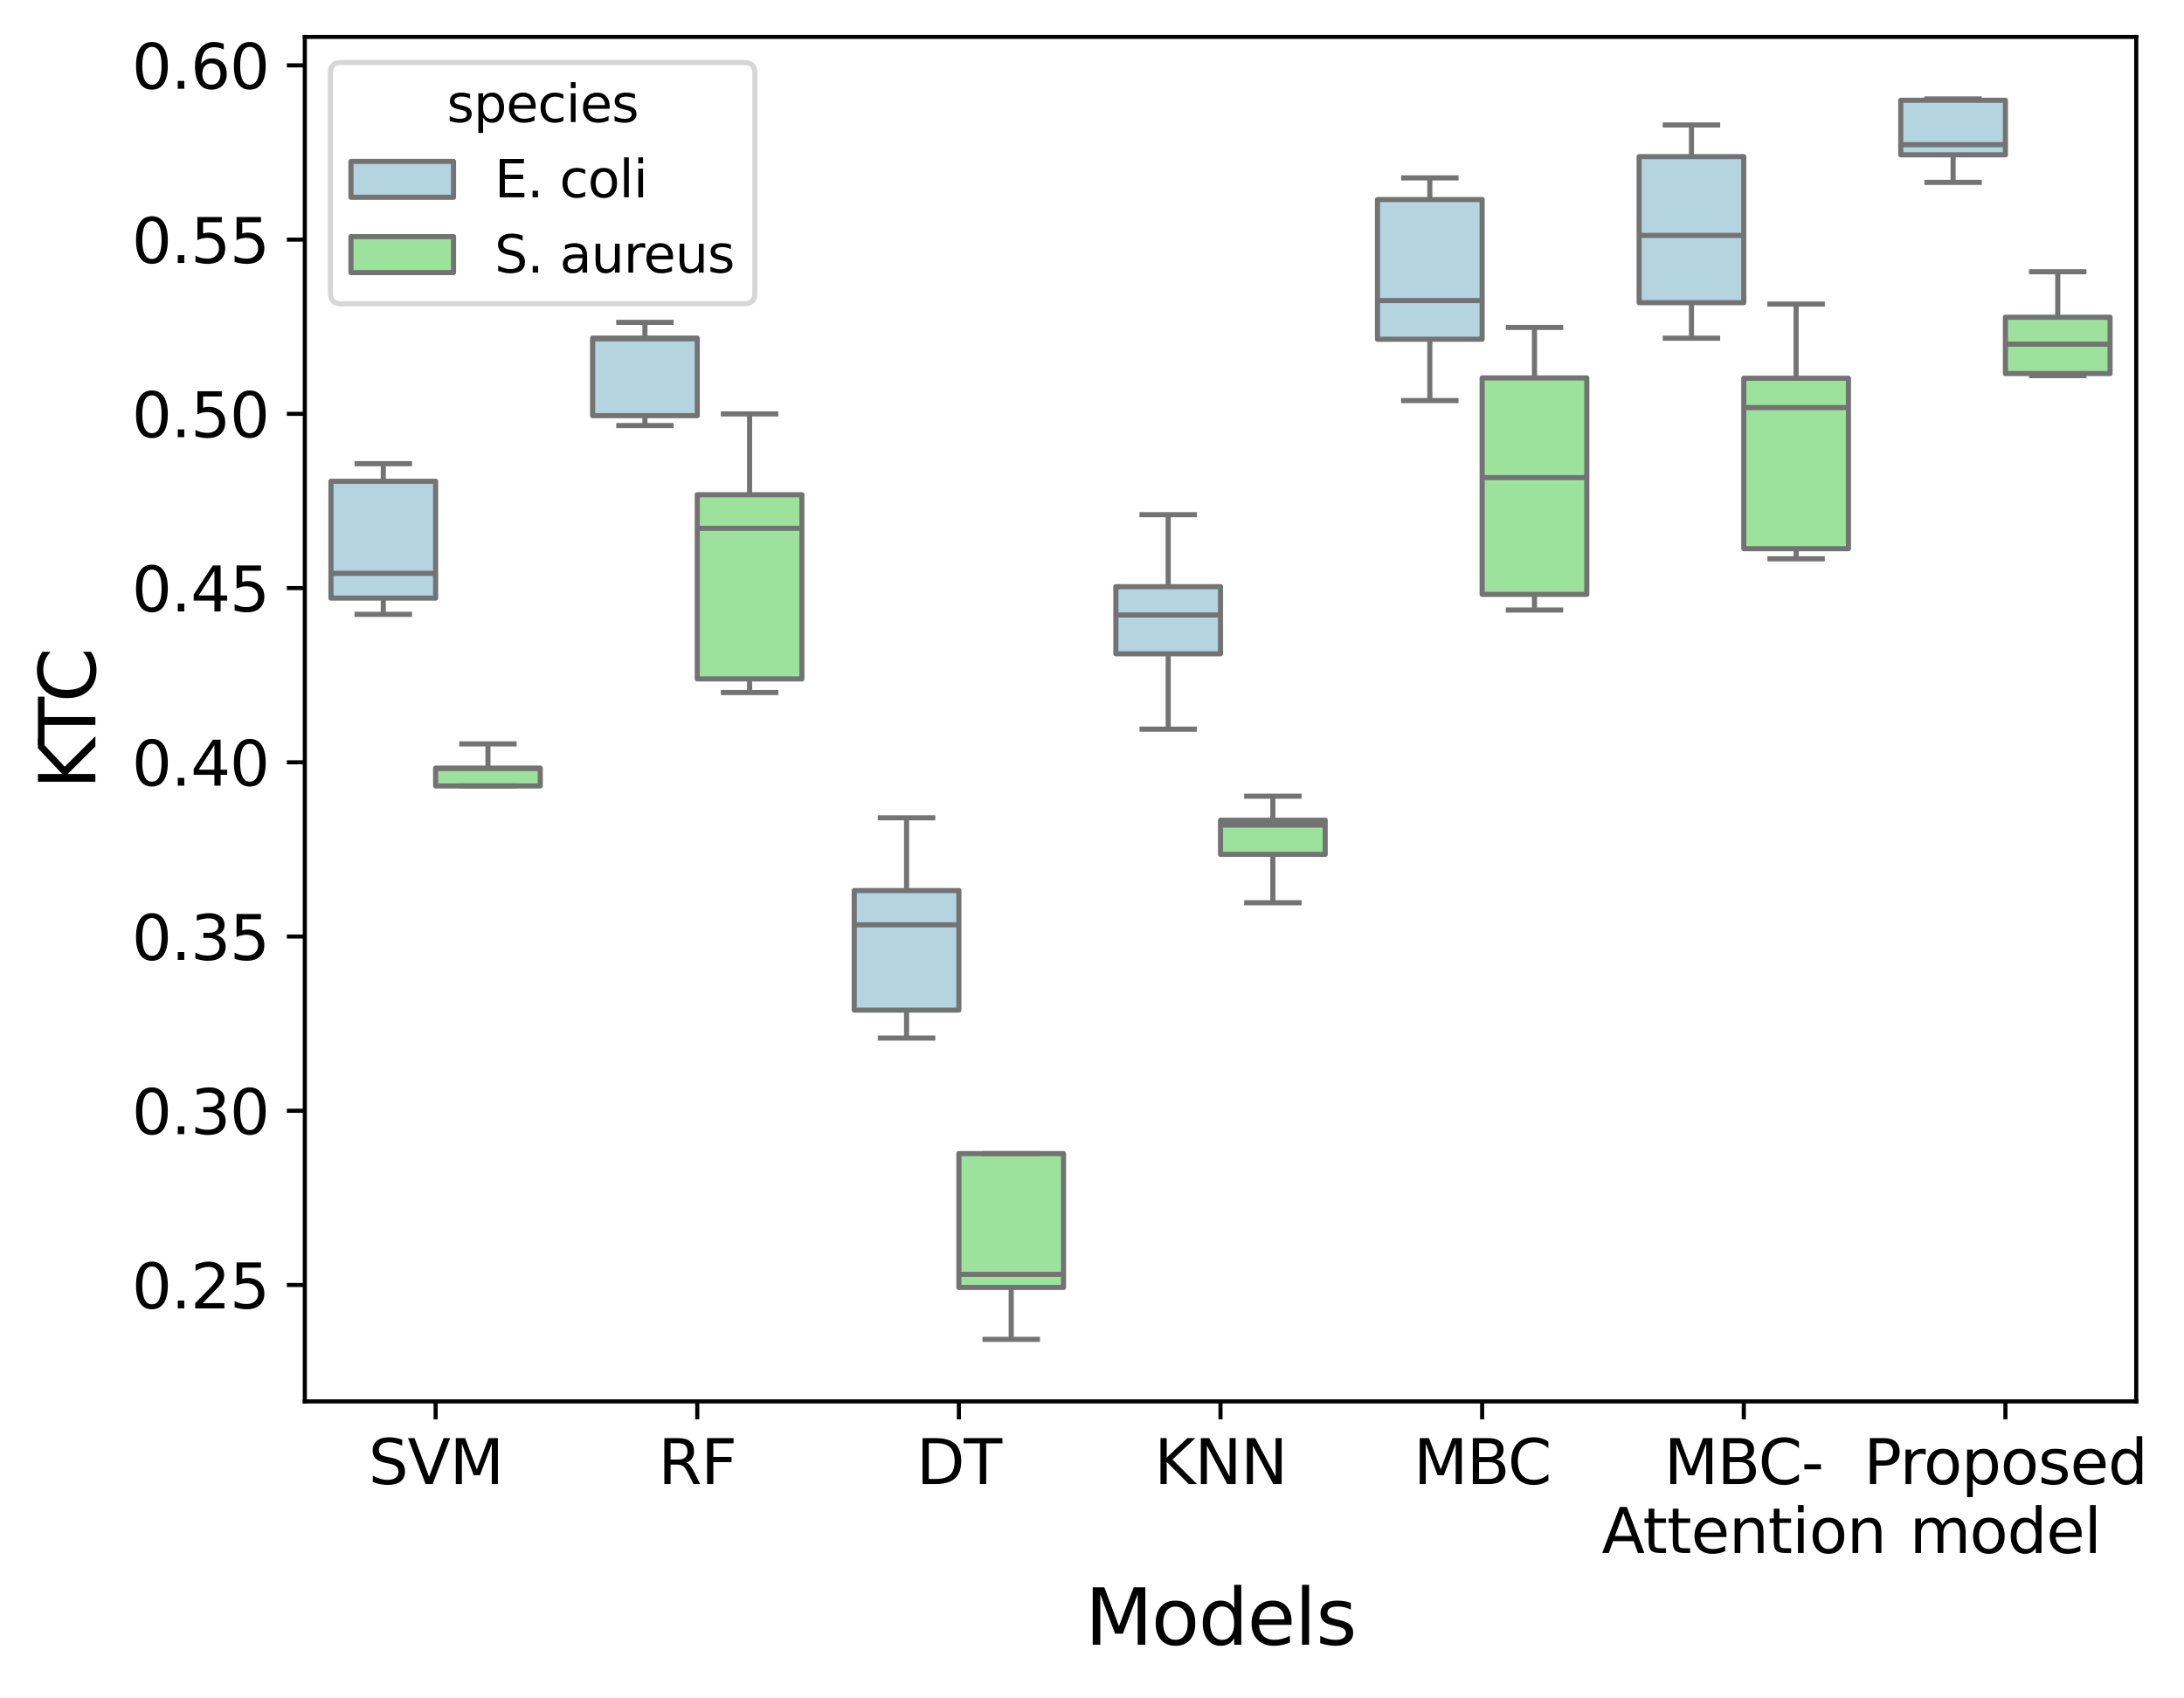 <?xml version="1.0" encoding="utf-8" standalone="no"?>
<!DOCTYPE svg PUBLIC "-//W3C//DTD SVG 1.1//EN"
  "http://www.w3.org/Graphics/SVG/1.1/DTD/svg11.dtd">
<svg xmlns:xlink="http://www.w3.org/1999/xlink" width="425.87pt" height="331.08pt" viewBox="0 0 425.87 331.08" xmlns="http://www.w3.org/2000/svg" version="1.1">
 <defs>
  <style type="text/css">*{stroke-linejoin: round; stroke-linecap: butt}</style>
 </defs>
 <g id="figure_1">
  <g id="patch_1">
   <path d="M 0 331.08 
L 425.87 331.08 
L 425.87 0 
L 0 0 
z
" style="fill: #ffffff"/>
  </g>
  <g id="axes_1">
   <g id="patch_2">
    <path d="M 59.436 273.312 
L 416.556 273.312 
L 416.556 7.2 
L 59.436 7.2 
z
" style="fill: #ffffff"/>
   </g>
   <g id="patch_3">
    <path d="M 84.945 420.504 
L 84.945 420.504 
L 84.945 420.504 
L 84.945 420.504 
z
" clip-path="url(#peeb16e2064)" style="fill: #b4d4df; stroke: #737373; stroke-linejoin: miter"/>
   </g>
   <g id="patch_4">
    <path d="M 84.945 420.504 
L 84.945 420.504 
L 84.945 420.504 
L 84.945 420.504 
z
" clip-path="url(#peeb16e2064)" style="fill: #9ce29c; stroke: #737373; stroke-linejoin: miter"/>
   </g>
   <g id="matplotlib.axis_1">
    <g id="xtick_1">
     <g id="line2d_1">
      <defs>
       <path id="m49de059798" d="M 0 0 
L 0 3.5 
" style="stroke: #000000; stroke-width: 0.8"/>
      </defs>
      <g>
       <use xlink:href="#m49de059798" x="84.945" y="273.312" style="stroke: #000000; stroke-width: 0.8"/>
      </g>
     </g>
     <g id="text_1">
      <!-- SVM -->
      <g transform="translate(71.854 289.43) scale(0.12 -0.12)">
       <defs>
        <path id="DejaVuSans-53" d="M 3425 4513 
L 3425 3897 
Q 3066 4069 2747 4153 
Q 2428 4238 2131 4238 
Q 1616 4238 1336 4038 
Q 1056 3838 1056 3469 
Q 1056 3159 1242 3001 
Q 1428 2844 1947 2747 
L 2328 2669 
Q 3034 2534 3370 2195 
Q 3706 1856 3706 1288 
Q 3706 609 3251 259 
Q 2797 -91 1919 -91 
Q 1588 -91 1214 -16 
Q 841 59 441 206 
L 441 856 
Q 825 641 1194 531 
Q 1563 422 1919 422 
Q 2459 422 2753 634 
Q 3047 847 3047 1241 
Q 3047 1584 2836 1778 
Q 2625 1972 2144 2069 
L 1759 2144 
Q 1053 2284 737 2584 
Q 422 2884 422 3419 
Q 422 4038 858 4394 
Q 1294 4750 2059 4750 
Q 2388 4750 2728 4690 
Q 3069 4631 3425 4513 
z
" transform="scale(0.016)"/>
        <path id="DejaVuSans-56" d="M 1831 0 
L 50 4666 
L 709 4666 
L 2188 738 
L 3669 4666 
L 4325 4666 
L 2547 0 
L 1831 0 
z
" transform="scale(0.016)"/>
        <path id="DejaVuSans-4d" d="M 628 4666 
L 1569 4666 
L 2759 1491 
L 3956 4666 
L 4897 4666 
L 4897 0 
L 4281 0 
L 4281 4097 
L 3078 897 
L 2444 897 
L 1241 4097 
L 1241 0 
L 628 0 
L 628 4666 
z
" transform="scale(0.016)"/>
       </defs>
       <use xlink:href="#DejaVuSans-53"/>
       <use xlink:href="#DejaVuSans-56" x="63.477"/>
       <use xlink:href="#DejaVuSans-4d" x="131.885"/>
      </g>
     </g>
    </g>
    <g id="xtick_2">
     <g id="line2d_2">
      <g>
       <use xlink:href="#m49de059798" x="135.962" y="273.312" style="stroke: #000000; stroke-width: 0.8"/>
      </g>
     </g>
     <g id="text_2">
      <!-- RF -->
      <g transform="translate(128.342 289.43) scale(0.12 -0.12)">
       <defs>
        <path id="DejaVuSans-52" d="M 2841 2188 
Q 3044 2119 3236 1894 
Q 3428 1669 3622 1275 
L 4263 0 
L 3584 0 
L 2988 1197 
Q 2756 1666 2539 1819 
Q 2322 1972 1947 1972 
L 1259 1972 
L 1259 0 
L 628 0 
L 628 4666 
L 2053 4666 
Q 2853 4666 3247 4331 
Q 3641 3997 3641 3322 
Q 3641 2881 3436 2590 
Q 3231 2300 2841 2188 
z
M 1259 4147 
L 1259 2491 
L 2053 2491 
Q 2509 2491 2742 2702 
Q 2975 2913 2975 3322 
Q 2975 3731 2742 3939 
Q 2509 4147 2053 4147 
L 1259 4147 
z
" transform="scale(0.016)"/>
        <path id="DejaVuSans-46" d="M 628 4666 
L 3309 4666 
L 3309 4134 
L 1259 4134 
L 1259 2759 
L 3109 2759 
L 3109 2228 
L 1259 2228 
L 1259 0 
L 628 0 
L 628 4666 
z
" transform="scale(0.016)"/>
       </defs>
       <use xlink:href="#DejaVuSans-52"/>
       <use xlink:href="#DejaVuSans-46" x="69.482"/>
      </g>
     </g>
    </g>
    <g id="xtick_3">
     <g id="line2d_3">
      <g>
       <use xlink:href="#m49de059798" x="186.979" y="273.312" style="stroke: #000000; stroke-width: 0.8"/>
      </g>
     </g>
     <g id="text_3">
      <!-- DT -->
      <g transform="translate(178.694 289.43) scale(0.12 -0.12)">
       <defs>
        <path id="DejaVuSans-44" d="M 1259 4147 
L 1259 519 
L 2022 519 
Q 2988 519 3436 956 
Q 3884 1394 3884 2338 
Q 3884 3275 3436 3711 
Q 2988 4147 2022 4147 
L 1259 4147 
z
M 628 4666 
L 1925 4666 
Q 3281 4666 3915 4102 
Q 4550 3538 4550 2338 
Q 4550 1131 3912 565 
Q 3275 0 1925 0 
L 628 0 
L 628 4666 
z
" transform="scale(0.016)"/>
        <path id="DejaVuSans-54" d="M -19 4666 
L 3928 4666 
L 3928 4134 
L 2272 4134 
L 2272 0 
L 1638 0 
L 1638 4134 
L -19 4134 
L -19 4666 
z
" transform="scale(0.016)"/>
       </defs>
       <use xlink:href="#DejaVuSans-44"/>
       <use xlink:href="#DejaVuSans-54" x="77.002"/>
      </g>
     </g>
    </g>
    <g id="xtick_4">
     <g id="line2d_4">
      <g>
       <use xlink:href="#m49de059798" x="237.996" y="273.312" style="stroke: #000000; stroke-width: 0.8"/>
      </g>
     </g>
     <g id="text_4">
      <!-- KNN -->
      <g transform="translate(225.084 289.43) scale(0.12 -0.12)">
       <defs>
        <path id="DejaVuSans-4b" d="M 628 4666 
L 1259 4666 
L 1259 2694 
L 3353 4666 
L 4166 4666 
L 1850 2491 
L 4331 0 
L 3500 0 
L 1259 2247 
L 1259 0 
L 628 0 
L 628 4666 
z
" transform="scale(0.016)"/>
        <path id="DejaVuSans-4e" d="M 628 4666 
L 1478 4666 
L 3547 763 
L 3547 4666 
L 4159 4666 
L 4159 0 
L 3309 0 
L 1241 3903 
L 1241 0 
L 628 0 
L 628 4666 
z
" transform="scale(0.016)"/>
       </defs>
       <use xlink:href="#DejaVuSans-4b"/>
       <use xlink:href="#DejaVuSans-4e" x="65.576"/>
       <use xlink:href="#DejaVuSans-4e" x="140.381"/>
      </g>
     </g>
    </g>
    <g id="xtick_5">
     <g id="line2d_5">
      <g>
       <use xlink:href="#m49de059798" x="289.013" y="273.312" style="stroke: #000000; stroke-width: 0.8"/>
      </g>
     </g>
     <g id="text_5">
      <!-- MBC -->
      <g transform="translate(275.635 289.43) scale(0.12 -0.12)">
       <defs>
        <path id="DejaVuSans-42" d="M 1259 2228 
L 1259 519 
L 2272 519 
Q 2781 519 3026 730 
Q 3272 941 3272 1375 
Q 3272 1813 3026 2020 
Q 2781 2228 2272 2228 
L 1259 2228 
z
M 1259 4147 
L 1259 2741 
L 2194 2741 
Q 2656 2741 2882 2914 
Q 3109 3088 3109 3444 
Q 3109 3797 2882 3972 
Q 2656 4147 2194 4147 
L 1259 4147 
z
M 628 4666 
L 2241 4666 
Q 2963 4666 3353 4366 
Q 3744 4066 3744 3513 
Q 3744 3084 3544 2831 
Q 3344 2578 2956 2516 
Q 3422 2416 3680 2098 
Q 3938 1781 3938 1306 
Q 3938 681 3513 340 
Q 3088 0 2303 0 
L 628 0 
L 628 4666 
z
" transform="scale(0.016)"/>
        <path id="DejaVuSans-43" d="M 4122 4306 
L 4122 3641 
Q 3803 3938 3442 4084 
Q 3081 4231 2675 4231 
Q 1875 4231 1450 3742 
Q 1025 3253 1025 2328 
Q 1025 1406 1450 917 
Q 1875 428 2675 428 
Q 3081 428 3442 575 
Q 3803 722 4122 1019 
L 4122 359 
Q 3791 134 3420 21 
Q 3050 -91 2638 -91 
Q 1578 -91 968 557 
Q 359 1206 359 2328 
Q 359 3453 968 4101 
Q 1578 4750 2638 4750 
Q 3056 4750 3426 4639 
Q 3797 4528 4122 4306 
z
" transform="scale(0.016)"/>
       </defs>
       <use xlink:href="#DejaVuSans-4d"/>
       <use xlink:href="#DejaVuSans-42" x="86.279"/>
       <use xlink:href="#DejaVuSans-43" x="153.133"/>
      </g>
     </g>
    </g>
    <g id="xtick_6">
     <g id="line2d_6">
      <g>
       <use xlink:href="#m49de059798" x="340.03" y="273.312" style="stroke: #000000; stroke-width: 0.8"/>
      </g>
     </g>
     <g id="text_6">
      <!-- MBC- -->
      <g transform="translate(324.487 289.43) scale(0.12 -0.12)">
       <defs>
        <path id="DejaVuSans-2d" d="M 313 2009 
L 1997 2009 
L 1997 1497 
L 313 1497 
L 313 2009 
z
" transform="scale(0.016)"/>
       </defs>
       <use xlink:href="#DejaVuSans-4d"/>
       <use xlink:href="#DejaVuSans-42" x="86.279"/>
       <use xlink:href="#DejaVuSans-43" x="153.133"/>
       <use xlink:href="#DejaVuSans-2d" x="222.957"/>
      </g>
      <!-- Attention -->
      <g transform="translate(312.339 302.868) scale(0.12 -0.12)">
       <defs>
        <path id="DejaVuSans-41" d="M 2188 4044 
L 1331 1722 
L 3047 1722 
L 2188 4044 
z
M 1831 4666 
L 2547 4666 
L 4325 0 
L 3669 0 
L 3244 1197 
L 1141 1197 
L 716 0 
L 50 0 
L 1831 4666 
z
" transform="scale(0.016)"/>
        <path id="DejaVuSans-74" d="M 1172 4494 
L 1172 3500 
L 2356 3500 
L 2356 3053 
L 1172 3053 
L 1172 1153 
Q 1172 725 1289 603 
Q 1406 481 1766 481 
L 2356 481 
L 2356 0 
L 1766 0 
Q 1100 0 847 248 
Q 594 497 594 1153 
L 594 3053 
L 172 3053 
L 172 3500 
L 594 3500 
L 594 4494 
L 1172 4494 
z
" transform="scale(0.016)"/>
        <path id="DejaVuSans-65" d="M 3597 1894 
L 3597 1613 
L 953 1613 
Q 991 1019 1311 708 
Q 1631 397 2203 397 
Q 2534 397 2845 478 
Q 3156 559 3463 722 
L 3463 178 
Q 3153 47 2828 -22 
Q 2503 -91 2169 -91 
Q 1331 -91 842 396 
Q 353 884 353 1716 
Q 353 2575 817 3079 
Q 1281 3584 2069 3584 
Q 2775 3584 3186 3129 
Q 3597 2675 3597 1894 
z
M 3022 2063 
Q 3016 2534 2758 2815 
Q 2500 3097 2075 3097 
Q 1594 3097 1305 2825 
Q 1016 2553 972 2059 
L 3022 2063 
z
" transform="scale(0.016)"/>
        <path id="DejaVuSans-6e" d="M 3513 2113 
L 3513 0 
L 2938 0 
L 2938 2094 
Q 2938 2591 2744 2837 
Q 2550 3084 2163 3084 
Q 1697 3084 1428 2787 
Q 1159 2491 1159 1978 
L 1159 0 
L 581 0 
L 581 3500 
L 1159 3500 
L 1159 2956 
Q 1366 3272 1645 3428 
Q 1925 3584 2291 3584 
Q 2894 3584 3203 3211 
Q 3513 2838 3513 2113 
z
" transform="scale(0.016)"/>
        <path id="DejaVuSans-69" d="M 603 3500 
L 1178 3500 
L 1178 0 
L 603 0 
L 603 3500 
z
M 603 4863 
L 1178 4863 
L 1178 4134 
L 603 4134 
L 603 4863 
z
" transform="scale(0.016)"/>
        <path id="DejaVuSans-6f" d="M 1959 3097 
Q 1497 3097 1228 2736 
Q 959 2375 959 1747 
Q 959 1119 1226 758 
Q 1494 397 1959 397 
Q 2419 397 2687 759 
Q 2956 1122 2956 1747 
Q 2956 2369 2687 2733 
Q 2419 3097 1959 3097 
z
M 1959 3584 
Q 2709 3584 3137 3096 
Q 3566 2609 3566 1747 
Q 3566 888 3137 398 
Q 2709 -91 1959 -91 
Q 1206 -91 779 398 
Q 353 888 353 1747 
Q 353 2609 779 3096 
Q 1206 3584 1959 3584 
z
" transform="scale(0.016)"/>
       </defs>
       <use xlink:href="#DejaVuSans-41"/>
       <use xlink:href="#DejaVuSans-74" x="66.658"/>
       <use xlink:href="#DejaVuSans-74" x="105.867"/>
       <use xlink:href="#DejaVuSans-65" x="145.076"/>
       <use xlink:href="#DejaVuSans-6e" x="206.6"/>
       <use xlink:href="#DejaVuSans-74" x="269.979"/>
       <use xlink:href="#DejaVuSans-69" x="309.188"/>
       <use xlink:href="#DejaVuSans-6f" x="336.971"/>
       <use xlink:href="#DejaVuSans-6e" x="398.152"/>
      </g>
     </g>
    </g>
    <g id="xtick_7">
     <g id="line2d_7">
      <g>
       <use xlink:href="#m49de059798" x="391.047" y="273.312" style="stroke: #000000; stroke-width: 0.8"/>
      </g>
     </g>
     <g id="text_7">
      <!-- Proposed -->
      <g transform="translate(363.425 289.43) scale(0.12 -0.12)">
       <defs>
        <path id="DejaVuSans-50" d="M 1259 4147 
L 1259 2394 
L 2053 2394 
Q 2494 2394 2734 2622 
Q 2975 2850 2975 3272 
Q 2975 3691 2734 3919 
Q 2494 4147 2053 4147 
L 1259 4147 
z
M 628 4666 
L 2053 4666 
Q 2838 4666 3239 4311 
Q 3641 3956 3641 3272 
Q 3641 2581 3239 2228 
Q 2838 1875 2053 1875 
L 1259 1875 
L 1259 0 
L 628 0 
L 628 4666 
z
" transform="scale(0.016)"/>
        <path id="DejaVuSans-72" d="M 2631 2963 
Q 2534 3019 2420 3045 
Q 2306 3072 2169 3072 
Q 1681 3072 1420 2755 
Q 1159 2438 1159 1844 
L 1159 0 
L 581 0 
L 581 3500 
L 1159 3500 
L 1159 2956 
Q 1341 3275 1631 3429 
Q 1922 3584 2338 3584 
Q 2397 3584 2469 3576 
Q 2541 3569 2628 3553 
L 2631 2963 
z
" transform="scale(0.016)"/>
        <path id="DejaVuSans-70" d="M 1159 525 
L 1159 -1331 
L 581 -1331 
L 581 3500 
L 1159 3500 
L 1159 2969 
Q 1341 3281 1617 3432 
Q 1894 3584 2278 3584 
Q 2916 3584 3314 3078 
Q 3713 2572 3713 1747 
Q 3713 922 3314 415 
Q 2916 -91 2278 -91 
Q 1894 -91 1617 61 
Q 1341 213 1159 525 
z
M 3116 1747 
Q 3116 2381 2855 2742 
Q 2594 3103 2138 3103 
Q 1681 3103 1420 2742 
Q 1159 2381 1159 1747 
Q 1159 1113 1420 752 
Q 1681 391 2138 391 
Q 2594 391 2855 752 
Q 3116 1113 3116 1747 
z
" transform="scale(0.016)"/>
        <path id="DejaVuSans-73" d="M 2834 3397 
L 2834 2853 
Q 2591 2978 2328 3040 
Q 2066 3103 1784 3103 
Q 1356 3103 1142 2972 
Q 928 2841 928 2578 
Q 928 2378 1081 2264 
Q 1234 2150 1697 2047 
L 1894 2003 
Q 2506 1872 2764 1633 
Q 3022 1394 3022 966 
Q 3022 478 2636 193 
Q 2250 -91 1575 -91 
Q 1294 -91 989 -36 
Q 684 19 347 128 
L 347 722 
Q 666 556 975 473 
Q 1284 391 1588 391 
Q 1994 391 2212 530 
Q 2431 669 2431 922 
Q 2431 1156 2273 1281 
Q 2116 1406 1581 1522 
L 1381 1569 
Q 847 1681 609 1914 
Q 372 2147 372 2553 
Q 372 3047 722 3315 
Q 1072 3584 1716 3584 
Q 2034 3584 2315 3537 
Q 2597 3491 2834 3397 
z
" transform="scale(0.016)"/>
        <path id="DejaVuSans-64" d="M 2906 2969 
L 2906 4863 
L 3481 4863 
L 3481 0 
L 2906 0 
L 2906 525 
Q 2725 213 2448 61 
Q 2172 -91 1784 -91 
Q 1150 -91 751 415 
Q 353 922 353 1747 
Q 353 2572 751 3078 
Q 1150 3584 1784 3584 
Q 2172 3584 2448 3432 
Q 2725 3281 2906 2969 
z
M 947 1747 
Q 947 1113 1208 752 
Q 1469 391 1925 391 
Q 2381 391 2643 752 
Q 2906 1113 2906 1747 
Q 2906 2381 2643 2742 
Q 2381 3103 1925 3103 
Q 1469 3103 1208 2742 
Q 947 2381 947 1747 
z
" transform="scale(0.016)"/>
       </defs>
       <use xlink:href="#DejaVuSans-50"/>
       <use xlink:href="#DejaVuSans-72" x="58.553"/>
       <use xlink:href="#DejaVuSans-6f" x="97.416"/>
       <use xlink:href="#DejaVuSans-70" x="158.598"/>
       <use xlink:href="#DejaVuSans-6f" x="222.074"/>
       <use xlink:href="#DejaVuSans-73" x="283.256"/>
       <use xlink:href="#DejaVuSans-65" x="335.355"/>
       <use xlink:href="#DejaVuSans-64" x="396.879"/>
      </g>
      <!-- model -->
      <g transform="translate(372.364 302.868) scale(0.12 -0.12)">
       <defs>
        <path id="DejaVuSans-6d" d="M 3328 2828 
Q 3544 3216 3844 3400 
Q 4144 3584 4550 3584 
Q 5097 3584 5394 3201 
Q 5691 2819 5691 2113 
L 5691 0 
L 5113 0 
L 5113 2094 
Q 5113 2597 4934 2840 
Q 4756 3084 4391 3084 
Q 3944 3084 3684 2787 
Q 3425 2491 3425 1978 
L 3425 0 
L 2847 0 
L 2847 2094 
Q 2847 2600 2669 2842 
Q 2491 3084 2119 3084 
Q 1678 3084 1418 2786 
Q 1159 2488 1159 1978 
L 1159 0 
L 581 0 
L 581 3500 
L 1159 3500 
L 1159 2956 
Q 1356 3278 1631 3431 
Q 1906 3584 2284 3584 
Q 2666 3584 2933 3390 
Q 3200 3197 3328 2828 
z
" transform="scale(0.016)"/>
        <path id="DejaVuSans-6c" d="M 603 4863 
L 1178 4863 
L 1178 0 
L 603 0 
L 603 4863 
z
" transform="scale(0.016)"/>
       </defs>
       <use xlink:href="#DejaVuSans-6d"/>
       <use xlink:href="#DejaVuSans-6f" x="97.412"/>
       <use xlink:href="#DejaVuSans-64" x="158.594"/>
       <use xlink:href="#DejaVuSans-65" x="222.07"/>
       <use xlink:href="#DejaVuSans-6c" x="283.594"/>
      </g>
     </g>
    </g>
    <g id="text_8">
     <!-- Models -->
     <g transform="translate(211.569 320.761) scale(0.15 -0.15)">
      <use xlink:href="#DejaVuSans-4d"/>
      <use xlink:href="#DejaVuSans-6f" x="86.279"/>
      <use xlink:href="#DejaVuSans-64" x="147.461"/>
      <use xlink:href="#DejaVuSans-65" x="210.938"/>
      <use xlink:href="#DejaVuSans-6c" x="272.461"/>
      <use xlink:href="#DejaVuSans-73" x="300.244"/>
     </g>
    </g>
   </g>
   <g id="matplotlib.axis_2">
    <g id="ytick_1">
     <g id="line2d_8">
      <defs>
       <path id="m17ed0f1fb2" d="M 0 0 
L -3.5 0 
" style="stroke: #000000; stroke-width: 0.8"/>
      </defs>
      <g>
       <use xlink:href="#m17ed0f1fb2" x="59.436" y="250.606" style="stroke: #000000; stroke-width: 0.8"/>
      </g>
     </g>
     <g id="text_9">
      <!-- 0.25 -->
      <g transform="translate(25.717 255.165) scale(0.12 -0.12)">
       <defs>
        <path id="DejaVuSans-30" d="M 2034 4250 
Q 1547 4250 1301 3770 
Q 1056 3291 1056 2328 
Q 1056 1369 1301 889 
Q 1547 409 2034 409 
Q 2525 409 2770 889 
Q 3016 1369 3016 2328 
Q 3016 3291 2770 3770 
Q 2525 4250 2034 4250 
z
M 2034 4750 
Q 2819 4750 3233 4129 
Q 3647 3509 3647 2328 
Q 3647 1150 3233 529 
Q 2819 -91 2034 -91 
Q 1250 -91 836 529 
Q 422 1150 422 2328 
Q 422 3509 836 4129 
Q 1250 4750 2034 4750 
z
" transform="scale(0.016)"/>
        <path id="DejaVuSans-2e" d="M 684 794 
L 1344 794 
L 1344 0 
L 684 0 
L 684 794 
z
" transform="scale(0.016)"/>
        <path id="DejaVuSans-32" d="M 1228 531 
L 3431 531 
L 3431 0 
L 469 0 
L 469 531 
Q 828 903 1448 1529 
Q 2069 2156 2228 2338 
Q 2531 2678 2651 2914 
Q 2772 3150 2772 3378 
Q 2772 3750 2511 3984 
Q 2250 4219 1831 4219 
Q 1534 4219 1204 4116 
Q 875 4013 500 3803 
L 500 4441 
Q 881 4594 1212 4672 
Q 1544 4750 1819 4750 
Q 2544 4750 2975 4387 
Q 3406 4025 3406 3419 
Q 3406 3131 3298 2873 
Q 3191 2616 2906 2266 
Q 2828 2175 2409 1742 
Q 1991 1309 1228 531 
z
" transform="scale(0.016)"/>
        <path id="DejaVuSans-35" d="M 691 4666 
L 3169 4666 
L 3169 4134 
L 1269 4134 
L 1269 2991 
Q 1406 3038 1543 3061 
Q 1681 3084 1819 3084 
Q 2600 3084 3056 2656 
Q 3513 2228 3513 1497 
Q 3513 744 3044 326 
Q 2575 -91 1722 -91 
Q 1428 -91 1123 -41 
Q 819 9 494 109 
L 494 744 
Q 775 591 1075 516 
Q 1375 441 1709 441 
Q 2250 441 2565 725 
Q 2881 1009 2881 1497 
Q 2881 1984 2565 2268 
Q 2250 2553 1709 2553 
Q 1456 2553 1204 2497 
Q 953 2441 691 2322 
L 691 4666 
z
" transform="scale(0.016)"/>
       </defs>
       <use xlink:href="#DejaVuSans-30"/>
       <use xlink:href="#DejaVuSans-2e" x="63.623"/>
       <use xlink:href="#DejaVuSans-32" x="95.41"/>
       <use xlink:href="#DejaVuSans-35" x="159.033"/>
      </g>
     </g>
    </g>
    <g id="ytick_2">
     <g id="line2d_9">
      <g>
       <use xlink:href="#m17ed0f1fb2" x="59.436" y="216.626" style="stroke: #000000; stroke-width: 0.8"/>
      </g>
     </g>
     <g id="text_10">
      <!-- 0.30 -->
      <g transform="translate(25.717 221.186) scale(0.12 -0.12)">
       <defs>
        <path id="DejaVuSans-33" d="M 2597 2516 
Q 3050 2419 3304 2112 
Q 3559 1806 3559 1356 
Q 3559 666 3084 287 
Q 2609 -91 1734 -91 
Q 1441 -91 1130 -33 
Q 819 25 488 141 
L 488 750 
Q 750 597 1062 519 
Q 1375 441 1716 441 
Q 2309 441 2620 675 
Q 2931 909 2931 1356 
Q 2931 1769 2642 2001 
Q 2353 2234 1838 2234 
L 1294 2234 
L 1294 2753 
L 1863 2753 
Q 2328 2753 2575 2939 
Q 2822 3125 2822 3475 
Q 2822 3834 2567 4026 
Q 2313 4219 1838 4219 
Q 1578 4219 1281 4162 
Q 984 4106 628 3988 
L 628 4550 
Q 988 4650 1302 4700 
Q 1616 4750 1894 4750 
Q 2613 4750 3031 4423 
Q 3450 4097 3450 3541 
Q 3450 3153 3228 2886 
Q 3006 2619 2597 2516 
z
" transform="scale(0.016)"/>
       </defs>
       <use xlink:href="#DejaVuSans-30"/>
       <use xlink:href="#DejaVuSans-2e" x="63.623"/>
       <use xlink:href="#DejaVuSans-33" x="95.41"/>
       <use xlink:href="#DejaVuSans-30" x="159.033"/>
      </g>
     </g>
    </g>
    <g id="ytick_3">
     <g id="line2d_10">
      <g>
       <use xlink:href="#m17ed0f1fb2" x="59.436" y="182.647" style="stroke: #000000; stroke-width: 0.8"/>
      </g>
     </g>
     <g id="text_11">
      <!-- 0.35 -->
      <g transform="translate(25.717 187.206) scale(0.12 -0.12)">
       <use xlink:href="#DejaVuSans-30"/>
       <use xlink:href="#DejaVuSans-2e" x="63.623"/>
       <use xlink:href="#DejaVuSans-33" x="95.41"/>
       <use xlink:href="#DejaVuSans-35" x="159.033"/>
      </g>
     </g>
    </g>
    <g id="ytick_4">
     <g id="line2d_11">
      <g>
       <use xlink:href="#m17ed0f1fb2" x="59.436" y="148.667" style="stroke: #000000; stroke-width: 0.8"/>
      </g>
     </g>
     <g id="text_12">
      <!-- 0.40 -->
      <g transform="translate(25.717 153.226) scale(0.12 -0.12)">
       <defs>
        <path id="DejaVuSans-34" d="M 2419 4116 
L 825 1625 
L 2419 1625 
L 2419 4116 
z
M 2253 4666 
L 3047 4666 
L 3047 1625 
L 3713 1625 
L 3713 1100 
L 3047 1100 
L 3047 0 
L 2419 0 
L 2419 1100 
L 313 1100 
L 313 1709 
L 2253 4666 
z
" transform="scale(0.016)"/>
       </defs>
       <use xlink:href="#DejaVuSans-30"/>
       <use xlink:href="#DejaVuSans-2e" x="63.623"/>
       <use xlink:href="#DejaVuSans-34" x="95.41"/>
       <use xlink:href="#DejaVuSans-30" x="159.033"/>
      </g>
     </g>
    </g>
    <g id="ytick_5">
     <g id="line2d_12">
      <g>
       <use xlink:href="#m17ed0f1fb2" x="59.436" y="114.688" style="stroke: #000000; stroke-width: 0.8"/>
      </g>
     </g>
     <g id="text_13">
      <!-- 0.45 -->
      <g transform="translate(25.717 119.247) scale(0.12 -0.12)">
       <use xlink:href="#DejaVuSans-30"/>
       <use xlink:href="#DejaVuSans-2e" x="63.623"/>
       <use xlink:href="#DejaVuSans-34" x="95.41"/>
       <use xlink:href="#DejaVuSans-35" x="159.033"/>
      </g>
     </g>
    </g>
    <g id="ytick_6">
     <g id="line2d_13">
      <g>
       <use xlink:href="#m17ed0f1fb2" x="59.436" y="80.708" style="stroke: #000000; stroke-width: 0.8"/>
      </g>
     </g>
     <g id="text_14">
      <!-- 0.50 -->
      <g transform="translate(25.717 85.267) scale(0.12 -0.12)">
       <use xlink:href="#DejaVuSans-30"/>
       <use xlink:href="#DejaVuSans-2e" x="63.623"/>
       <use xlink:href="#DejaVuSans-35" x="95.41"/>
       <use xlink:href="#DejaVuSans-30" x="159.033"/>
      </g>
     </g>
    </g>
    <g id="ytick_7">
     <g id="line2d_14">
      <g>
       <use xlink:href="#m17ed0f1fb2" x="59.436" y="46.729" style="stroke: #000000; stroke-width: 0.8"/>
      </g>
     </g>
     <g id="text_15">
      <!-- 0.55 -->
      <g transform="translate(25.717 51.288) scale(0.12 -0.12)">
       <use xlink:href="#DejaVuSans-30"/>
       <use xlink:href="#DejaVuSans-2e" x="63.623"/>
       <use xlink:href="#DejaVuSans-35" x="95.41"/>
       <use xlink:href="#DejaVuSans-35" x="159.033"/>
      </g>
     </g>
    </g>
    <g id="ytick_8">
     <g id="line2d_15">
      <g>
       <use xlink:href="#m17ed0f1fb2" x="59.436" y="12.749" style="stroke: #000000; stroke-width: 0.8"/>
      </g>
     </g>
     <g id="text_16">
      <!-- 0.60 -->
      <g transform="translate(25.717 17.308) scale(0.12 -0.12)">
       <defs>
        <path id="DejaVuSans-36" d="M 2113 2584 
Q 1688 2584 1439 2293 
Q 1191 2003 1191 1497 
Q 1191 994 1439 701 
Q 1688 409 2113 409 
Q 2538 409 2786 701 
Q 3034 994 3034 1497 
Q 3034 2003 2786 2293 
Q 2538 2584 2113 2584 
z
M 3366 4563 
L 3366 3988 
Q 3128 4100 2886 4159 
Q 2644 4219 2406 4219 
Q 1781 4219 1451 3797 
Q 1122 3375 1075 2522 
Q 1259 2794 1537 2939 
Q 1816 3084 2150 3084 
Q 2853 3084 3261 2657 
Q 3669 2231 3669 1497 
Q 3669 778 3244 343 
Q 2819 -91 2113 -91 
Q 1303 -91 875 529 
Q 447 1150 447 2328 
Q 447 3434 972 4092 
Q 1497 4750 2381 4750 
Q 2619 4750 2861 4703 
Q 3103 4656 3366 4563 
z
" transform="scale(0.016)"/>
       </defs>
       <use xlink:href="#DejaVuSans-30"/>
       <use xlink:href="#DejaVuSans-2e" x="63.623"/>
       <use xlink:href="#DejaVuSans-36" x="95.41"/>
       <use xlink:href="#DejaVuSans-30" x="159.033"/>
      </g>
     </g>
    </g>
    <g id="text_17">
     <!-- KTC -->
     <g transform="translate(18.598 153.97) rotate(-90) scale(0.15 -0.15)">
      <use xlink:href="#DejaVuSans-4b"/>
      <use xlink:href="#DejaVuSans-54" x="57.826"/>
      <use xlink:href="#DejaVuSans-43" x="113.035"/>
     </g>
    </g>
   </g>
   <g id="patch_5">
    <path d="M 64.538 116.638 
L 84.945 116.638 
L 84.945 93.863 
L 64.538 93.863 
L 64.538 116.638 
z
" clip-path="url(#peeb16e2064)" style="fill: #b4d4df; stroke: #737373; stroke-linejoin: miter"/>
   </g>
   <g id="line2d_16">
    <path d="M 74.741 116.638 
L 74.741 119.816 
" clip-path="url(#peeb16e2064)" style="fill: none; stroke: #737373"/>
   </g>
   <g id="line2d_17">
    <path d="M 74.741 93.863 
L 74.741 90.427 
" clip-path="url(#peeb16e2064)" style="fill: none; stroke: #737373"/>
   </g>
   <g id="line2d_18">
    <path d="M 69.639 119.816 
L 79.843 119.816 
" clip-path="url(#peeb16e2064)" style="fill: none; stroke: #737373; stroke-linecap: square"/>
   </g>
   <g id="line2d_19">
    <path d="M 69.639 90.427 
L 79.843 90.427 
" clip-path="url(#peeb16e2064)" style="fill: none; stroke: #737373; stroke-linecap: square"/>
   </g>
   <g id="patch_6">
    <path d="M 115.555 81.067 
L 135.962 81.067 
L 135.962 65.94 
L 115.555 65.94 
L 115.555 81.067 
z
" clip-path="url(#peeb16e2064)" style="fill: #b4d4df; stroke: #737373; stroke-linejoin: miter"/>
   </g>
   <g id="line2d_20">
    <path d="M 125.758 81.067 
L 125.758 82.994 
" clip-path="url(#peeb16e2064)" style="fill: none; stroke: #737373"/>
   </g>
   <g id="line2d_21">
    <path d="M 125.758 65.94 
L 125.758 62.875 
" clip-path="url(#peeb16e2064)" style="fill: none; stroke: #737373"/>
   </g>
   <g id="line2d_22">
    <path d="M 120.657 82.994 
L 130.86 82.994 
" clip-path="url(#peeb16e2064)" style="fill: none; stroke: #737373; stroke-linecap: square"/>
   </g>
   <g id="line2d_23">
    <path d="M 120.657 62.875 
L 130.86 62.875 
" clip-path="url(#peeb16e2064)" style="fill: none; stroke: #737373; stroke-linecap: square"/>
   </g>
   <g id="patch_7">
    <path d="M 166.572 196.999 
L 186.979 196.999 
L 186.979 173.684 
L 166.572 173.684 
L 166.572 196.999 
z
" clip-path="url(#peeb16e2064)" style="fill: #b4d4df; stroke: #737373; stroke-linejoin: miter"/>
   </g>
   <g id="line2d_24">
    <path d="M 176.775 196.999 
L 176.775 202.457 
" clip-path="url(#peeb16e2064)" style="fill: none; stroke: #737373"/>
   </g>
   <g id="line2d_25">
    <path d="M 176.775 173.684 
L 176.775 159.494 
" clip-path="url(#peeb16e2064)" style="fill: none; stroke: #737373"/>
   </g>
   <g id="line2d_26">
    <path d="M 171.674 202.457 
L 181.877 202.457 
" clip-path="url(#peeb16e2064)" style="fill: none; stroke: #737373; stroke-linecap: square"/>
   </g>
   <g id="line2d_27">
    <path d="M 171.674 159.494 
L 181.877 159.494 
" clip-path="url(#peeb16e2064)" style="fill: none; stroke: #737373; stroke-linecap: square"/>
   </g>
   <g id="patch_8">
    <path d="M 217.589 127.508 
L 237.996 127.508 
L 237.996 114.419 
L 217.589 114.419 
L 217.589 127.508 
z
" clip-path="url(#peeb16e2064)" style="fill: #b4d4df; stroke: #737373; stroke-linejoin: miter"/>
   </g>
   <g id="line2d_28">
    <path d="M 227.793 127.508 
L 227.793 142.206 
" clip-path="url(#peeb16e2064)" style="fill: none; stroke: #737373"/>
   </g>
   <g id="line2d_29">
    <path d="M 227.793 114.419 
L 227.793 100.384 
" clip-path="url(#peeb16e2064)" style="fill: none; stroke: #737373"/>
   </g>
   <g id="line2d_30">
    <path d="M 222.691 142.206 
L 232.894 142.206 
" clip-path="url(#peeb16e2064)" style="fill: none; stroke: #737373; stroke-linecap: square"/>
   </g>
   <g id="line2d_31">
    <path d="M 222.691 100.384 
L 232.894 100.384 
" clip-path="url(#peeb16e2064)" style="fill: none; stroke: #737373; stroke-linecap: square"/>
   </g>
   <g id="patch_9">
    <path d="M 268.606 66.165 
L 289.013 66.165 
L 289.013 38.913 
L 268.606 38.913 
L 268.606 66.165 
z
" clip-path="url(#peeb16e2064)" style="fill: #b4d4df; stroke: #737373; stroke-linejoin: miter"/>
   </g>
   <g id="line2d_32">
    <path d="M 278.81 66.165 
L 278.81 78.126 
" clip-path="url(#peeb16e2064)" style="fill: none; stroke: #737373"/>
   </g>
   <g id="line2d_33">
    <path d="M 278.81 38.913 
L 278.81 34.7 
" clip-path="url(#peeb16e2064)" style="fill: none; stroke: #737373"/>
   </g>
   <g id="line2d_34">
    <path d="M 273.708 78.126 
L 283.911 78.126 
" clip-path="url(#peeb16e2064)" style="fill: none; stroke: #737373; stroke-linecap: square"/>
   </g>
   <g id="line2d_35">
    <path d="M 273.708 34.7 
L 283.911 34.7 
" clip-path="url(#peeb16e2064)" style="fill: none; stroke: #737373; stroke-linecap: square"/>
   </g>
   <g id="patch_10">
    <path d="M 319.623 59.029 
L 340.03 59.029 
L 340.03 30.554 
L 319.623 30.554 
L 319.623 59.029 
z
" clip-path="url(#peeb16e2064)" style="fill: #b4d4df; stroke: #737373; stroke-linejoin: miter"/>
   </g>
   <g id="line2d_36">
    <path d="M 329.827 59.029 
L 329.827 65.961 
" clip-path="url(#peeb16e2064)" style="fill: none; stroke: #737373"/>
   </g>
   <g id="line2d_37">
    <path d="M 329.827 30.554 
L 329.827 24.37 
" clip-path="url(#peeb16e2064)" style="fill: none; stroke: #737373"/>
   </g>
   <g id="line2d_38">
    <path d="M 324.725 65.961 
L 334.929 65.961 
" clip-path="url(#peeb16e2064)" style="fill: none; stroke: #737373; stroke-linecap: square"/>
   </g>
   <g id="line2d_39">
    <path d="M 324.725 24.37 
L 334.929 24.37 
" clip-path="url(#peeb16e2064)" style="fill: none; stroke: #737373; stroke-linecap: square"/>
   </g>
   <g id="patch_11">
    <path d="M 370.641 30.201 
L 391.047 30.201 
L 391.047 19.554 
L 370.641 19.554 
L 370.641 30.201 
z
" clip-path="url(#peeb16e2064)" style="fill: #b4d4df; stroke: #737373; stroke-linejoin: miter"/>
   </g>
   <g id="line2d_40">
    <path d="M 380.844 30.201 
L 380.844 35.57 
" clip-path="url(#peeb16e2064)" style="fill: none; stroke: #737373"/>
   </g>
   <g id="line2d_41">
    <path d="M 380.844 19.554 
L 380.844 19.296 
" clip-path="url(#peeb16e2064)" style="fill: none; stroke: #737373"/>
   </g>
   <g id="line2d_42">
    <path d="M 375.742 35.57 
L 385.946 35.57 
" clip-path="url(#peeb16e2064)" style="fill: none; stroke: #737373; stroke-linecap: square"/>
   </g>
   <g id="line2d_43">
    <path d="M 375.742 19.296 
L 385.946 19.296 
" clip-path="url(#peeb16e2064)" style="fill: none; stroke: #737373; stroke-linecap: square"/>
   </g>
   <g id="patch_12">
    <path d="M 84.945 153.274 
L 105.351 153.274 
L 105.351 149.815 
L 84.945 149.815 
L 84.945 153.274 
z
" clip-path="url(#peeb16e2064)" style="fill: #9ce29c; stroke: #737373; stroke-linejoin: miter"/>
   </g>
   <g id="line2d_44">
    <path d="M 95.148 153.274 
L 95.148 153.274 
" clip-path="url(#peeb16e2064)" style="fill: none; stroke: #737373"/>
   </g>
   <g id="line2d_45">
    <path d="M 95.148 149.815 
L 95.148 145.075 
" clip-path="url(#peeb16e2064)" style="fill: none; stroke: #737373"/>
   </g>
   <g id="line2d_46">
    <path d="M 90.046 153.274 
L 100.25 153.274 
" clip-path="url(#peeb16e2064)" style="fill: none; stroke: #737373; stroke-linecap: square"/>
   </g>
   <g id="line2d_47">
    <path d="M 90.046 145.075 
L 100.25 145.075 
" clip-path="url(#peeb16e2064)" style="fill: none; stroke: #737373; stroke-linecap: square"/>
   </g>
   <g id="patch_13">
    <path d="M 135.962 132.41 
L 156.369 132.41 
L 156.369 96.483 
L 135.962 96.483 
L 135.962 132.41 
z
" clip-path="url(#peeb16e2064)" style="fill: #9ce29c; stroke: #737373; stroke-linejoin: miter"/>
   </g>
   <g id="line2d_48">
    <path d="M 146.165 132.41 
L 146.165 135.058 
" clip-path="url(#peeb16e2064)" style="fill: none; stroke: #737373"/>
   </g>
   <g id="line2d_49">
    <path d="M 146.165 96.483 
L 146.165 80.726 
" clip-path="url(#peeb16e2064)" style="fill: none; stroke: #737373"/>
   </g>
   <g id="line2d_50">
    <path d="M 141.063 135.058 
L 151.267 135.058 
" clip-path="url(#peeb16e2064)" style="fill: none; stroke: #737373; stroke-linecap: square"/>
   </g>
   <g id="line2d_51">
    <path d="M 141.063 80.726 
L 151.267 80.726 
" clip-path="url(#peeb16e2064)" style="fill: none; stroke: #737373; stroke-linecap: square"/>
   </g>
   <g id="patch_14">
    <path d="M 186.979 251.082 
L 207.386 251.082 
L 207.386 224.984 
L 186.979 224.984 
L 186.979 251.082 
z
" clip-path="url(#peeb16e2064)" style="fill: #9ce29c; stroke: #737373; stroke-linejoin: miter"/>
   </g>
   <g id="line2d_52">
    <path d="M 197.182 251.082 
L 197.182 261.216 
" clip-path="url(#peeb16e2064)" style="fill: none; stroke: #737373"/>
   </g>
   <g id="line2d_53">
    <path d="M 197.182 224.984 
L 197.182 224.984 
" clip-path="url(#peeb16e2064)" style="fill: none; stroke: #737373"/>
   </g>
   <g id="line2d_54">
    <path d="M 192.081 261.216 
L 202.284 261.216 
" clip-path="url(#peeb16e2064)" style="fill: none; stroke: #737373; stroke-linecap: square"/>
   </g>
   <g id="line2d_55">
    <path d="M 192.081 224.984 
L 202.284 224.984 
" clip-path="url(#peeb16e2064)" style="fill: none; stroke: #737373; stroke-linecap: square"/>
   </g>
   <g id="patch_15">
    <path d="M 237.996 166.628 
L 258.403 166.628 
L 258.403 159.963 
L 237.996 159.963 
L 237.996 166.628 
z
" clip-path="url(#peeb16e2064)" style="fill: #9ce29c; stroke: #737373; stroke-linejoin: miter"/>
   </g>
   <g id="line2d_56">
    <path d="M 248.199 166.628 
L 248.199 176.056 
" clip-path="url(#peeb16e2064)" style="fill: none; stroke: #737373"/>
   </g>
   <g id="line2d_57">
    <path d="M 248.199 159.963 
L 248.199 155.279 
" clip-path="url(#peeb16e2064)" style="fill: none; stroke: #737373"/>
   </g>
   <g id="line2d_58">
    <path d="M 243.098 176.056 
L 253.301 176.056 
" clip-path="url(#peeb16e2064)" style="fill: none; stroke: #737373; stroke-linecap: square"/>
   </g>
   <g id="line2d_59">
    <path d="M 243.098 155.279 
L 253.301 155.279 
" clip-path="url(#peeb16e2064)" style="fill: none; stroke: #737373; stroke-linecap: square"/>
   </g>
   <g id="patch_16">
    <path d="M 289.013 115.911 
L 309.42 115.911 
L 309.42 73.708 
L 289.013 73.708 
L 289.013 115.911 
z
" clip-path="url(#peeb16e2064)" style="fill: #9ce29c; stroke: #737373; stroke-linejoin: miter"/>
   </g>
   <g id="line2d_60">
    <path d="M 299.217 115.911 
L 299.217 118.969 
" clip-path="url(#peeb16e2064)" style="fill: none; stroke: #737373"/>
   </g>
   <g id="line2d_61">
    <path d="M 299.217 73.708 
L 299.217 63.854 
" clip-path="url(#peeb16e2064)" style="fill: none; stroke: #737373"/>
   </g>
   <g id="line2d_62">
    <path d="M 294.115 118.969 
L 304.318 118.969 
" clip-path="url(#peeb16e2064)" style="fill: none; stroke: #737373; stroke-linecap: square"/>
   </g>
   <g id="line2d_63">
    <path d="M 294.115 63.854 
L 304.318 63.854 
" clip-path="url(#peeb16e2064)" style="fill: none; stroke: #737373; stroke-linecap: square"/>
   </g>
   <g id="patch_17">
    <path d="M 340.03 107.008 
L 360.437 107.008 
L 360.437 73.776 
L 340.03 73.776 
L 340.03 107.008 
z
" clip-path="url(#peeb16e2064)" style="fill: #9ce29c; stroke: #737373; stroke-linejoin: miter"/>
   </g>
   <g id="line2d_64">
    <path d="M 350.234 107.008 
L 350.234 108.979 
" clip-path="url(#peeb16e2064)" style="fill: none; stroke: #737373"/>
   </g>
   <g id="line2d_65">
    <path d="M 350.234 73.776 
L 350.234 59.301 
" clip-path="url(#peeb16e2064)" style="fill: none; stroke: #737373"/>
   </g>
   <g id="line2d_66">
    <path d="M 345.132 108.979 
L 355.335 108.979 
" clip-path="url(#peeb16e2064)" style="fill: none; stroke: #737373; stroke-linecap: square"/>
   </g>
   <g id="line2d_67">
    <path d="M 345.132 59.301 
L 355.335 59.301 
" clip-path="url(#peeb16e2064)" style="fill: none; stroke: #737373; stroke-linecap: square"/>
   </g>
   <g id="patch_18">
    <path d="M 391.047 72.853 
L 411.454 72.853 
L 411.454 61.865 
L 391.047 61.865 
L 391.047 72.853 
z
" clip-path="url(#peeb16e2064)" style="fill: #9ce29c; stroke: #737373; stroke-linejoin: miter"/>
   </g>
   <g id="line2d_68">
    <path d="M 401.251 72.853 
L 401.251 73.266 
" clip-path="url(#peeb16e2064)" style="fill: none; stroke: #737373"/>
   </g>
   <g id="line2d_69">
    <path d="M 401.251 61.865 
L 401.251 53.001 
" clip-path="url(#peeb16e2064)" style="fill: none; stroke: #737373"/>
   </g>
   <g id="line2d_70">
    <path d="M 396.149 73.266 
L 406.353 73.266 
" clip-path="url(#peeb16e2064)" style="fill: none; stroke: #737373; stroke-linecap: square"/>
   </g>
   <g id="line2d_71">
    <path d="M 396.149 53.001 
L 406.353 53.001 
" clip-path="url(#peeb16e2064)" style="fill: none; stroke: #737373; stroke-linecap: square"/>
   </g>
   <g id="line2d_72">
    <path d="M 64.538 111.817 
L 84.945 111.817 
" clip-path="url(#peeb16e2064)" style="fill: none; stroke: #737373"/>
   </g>
   <g id="line2d_73">
    <path d="M 115.555 66.08 
L 135.962 66.08 
" clip-path="url(#peeb16e2064)" style="fill: none; stroke: #737373"/>
   </g>
   <g id="line2d_74">
    <path d="M 166.572 180.363 
L 186.979 180.363 
" clip-path="url(#peeb16e2064)" style="fill: none; stroke: #737373"/>
   </g>
   <g id="line2d_75">
    <path d="M 217.589 119.938 
L 237.996 119.938 
" clip-path="url(#peeb16e2064)" style="fill: none; stroke: #737373"/>
   </g>
   <g id="line2d_76">
    <path d="M 268.606 58.622 
L 289.013 58.622 
" clip-path="url(#peeb16e2064)" style="fill: none; stroke: #737373"/>
   </g>
   <g id="line2d_77">
    <path d="M 319.623 45.913 
L 340.03 45.913 
" clip-path="url(#peeb16e2064)" style="fill: none; stroke: #737373"/>
   </g>
   <g id="line2d_78">
    <path d="M 370.641 28.211 
L 391.047 28.211 
" clip-path="url(#peeb16e2064)" style="fill: none; stroke: #737373"/>
   </g>
   <g id="line2d_79">
    <path d="M 84.945 149.866 
L 105.351 149.866 
" clip-path="url(#peeb16e2064)" style="fill: none; stroke: #737373"/>
   </g>
   <g id="line2d_80">
    <path d="M 135.962 103.035 
L 156.369 103.035 
" clip-path="url(#peeb16e2064)" style="fill: none; stroke: #737373"/>
   </g>
   <g id="line2d_81">
    <path d="M 186.979 248.535 
L 207.386 248.535 
" clip-path="url(#peeb16e2064)" style="fill: none; stroke: #737373"/>
   </g>
   <g id="line2d_82">
    <path d="M 237.996 160.916 
L 258.403 160.916 
" clip-path="url(#peeb16e2064)" style="fill: none; stroke: #737373"/>
   </g>
   <g id="line2d_83">
    <path d="M 289.013 93.145 
L 309.42 93.145 
" clip-path="url(#peeb16e2064)" style="fill: none; stroke: #737373"/>
   </g>
   <g id="line2d_84">
    <path d="M 340.03 79.485 
L 360.437 79.485 
" clip-path="url(#peeb16e2064)" style="fill: none; stroke: #737373"/>
   </g>
   <g id="line2d_85">
    <path d="M 391.047 67.118 
L 411.454 67.118 
" clip-path="url(#peeb16e2064)" style="fill: none; stroke: #737373"/>
   </g>
   <g id="patch_19">
    <path d="M 59.436 273.312 
L 59.436 7.2 
" style="fill: none; stroke: #000000; stroke-width: 0.8; stroke-linejoin: miter; stroke-linecap: square"/>
   </g>
   <g id="patch_20">
    <path d="M 416.556 273.312 
L 416.556 7.2 
" style="fill: none; stroke: #000000; stroke-width: 0.8; stroke-linejoin: miter; stroke-linecap: square"/>
   </g>
   <g id="patch_21">
    <path d="M 59.436 273.312 
L 416.556 273.312 
" style="fill: none; stroke: #000000; stroke-width: 0.8; stroke-linejoin: miter; stroke-linecap: square"/>
   </g>
   <g id="patch_22">
    <path d="M 59.436 7.2 
L 416.556 7.2 
" style="fill: none; stroke: #000000; stroke-width: 0.8; stroke-linejoin: miter; stroke-linecap: square"/>
   </g>
   <g id="legend_1">
    <g id="patch_23">
     <path d="M 66.436 59.234 
L 145.192 59.234 
Q 147.192 59.234 147.192 57.234 
L 147.192 14.2 
Q 147.192 12.2 145.192 12.2 
L 66.436 12.2 
Q 64.436 12.2 64.436 14.2 
L 64.436 57.234 
Q 64.436 59.234 66.436 59.234 
z
" style="fill: #ffffff; opacity: 0.8; stroke: #cccccc; stroke-linejoin: miter"/>
    </g>
    <g id="text_18">
     <!-- species -->
     <g transform="translate(87.139 23.798) scale(0.1 -0.1)">
      <defs>
       <path id="DejaVuSans-63" d="M 3122 3366 
L 3122 2828 
Q 2878 2963 2633 3030 
Q 2388 3097 2138 3097 
Q 1578 3097 1268 2742 
Q 959 2388 959 1747 
Q 959 1106 1268 751 
Q 1578 397 2138 397 
Q 2388 397 2633 464 
Q 2878 531 3122 666 
L 3122 134 
Q 2881 22 2623 -34 
Q 2366 -91 2075 -91 
Q 1284 -91 818 406 
Q 353 903 353 1747 
Q 353 2603 823 3093 
Q 1294 3584 2113 3584 
Q 2378 3584 2631 3529 
Q 2884 3475 3122 3366 
z
" transform="scale(0.016)"/>
      </defs>
      <use xlink:href="#DejaVuSans-73"/>
      <use xlink:href="#DejaVuSans-70" x="52.1"/>
      <use xlink:href="#DejaVuSans-65" x="115.576"/>
      <use xlink:href="#DejaVuSans-63" x="177.1"/>
      <use xlink:href="#DejaVuSans-69" x="232.08"/>
      <use xlink:href="#DejaVuSans-65" x="259.863"/>
      <use xlink:href="#DejaVuSans-73" x="321.387"/>
     </g>
    </g>
    <g id="patch_24">
     <path d="M 68.436 38.477 
L 88.436 38.477 
L 88.436 31.477 
L 68.436 31.477 
z
" style="fill: #b4d4df; stroke: #737373; stroke-linejoin: miter"/>
    </g>
    <g id="text_19">
     <!-- E. coli -->
     <g transform="translate(96.436 38.477) scale(0.1 -0.1)">
      <defs>
       <path id="DejaVuSans-45" d="M 628 4666 
L 3578 4666 
L 3578 4134 
L 1259 4134 
L 1259 2753 
L 3481 2753 
L 3481 2222 
L 1259 2222 
L 1259 531 
L 3634 531 
L 3634 0 
L 628 0 
L 628 4666 
z
" transform="scale(0.016)"/>
       <path id="DejaVuSans-20" transform="scale(0.016)"/>
      </defs>
      <use xlink:href="#DejaVuSans-45"/>
      <use xlink:href="#DejaVuSans-2e" x="63.184"/>
      <use xlink:href="#DejaVuSans-20" x="94.971"/>
      <use xlink:href="#DejaVuSans-63" x="126.758"/>
      <use xlink:href="#DejaVuSans-6f" x="181.738"/>
      <use xlink:href="#DejaVuSans-6c" x="242.92"/>
      <use xlink:href="#DejaVuSans-69" x="270.703"/>
     </g>
    </g>
    <g id="patch_25">
     <path d="M 68.436 53.155 
L 88.436 53.155 
L 88.436 46.155 
L 68.436 46.155 
z
" style="fill: #9ce29c; stroke: #737373; stroke-linejoin: miter"/>
    </g>
    <g id="text_20">
     <!-- S. aureus -->
     <g transform="translate(96.436 53.155) scale(0.1 -0.1)">
      <defs>
       <path id="DejaVuSans-61" d="M 2194 1759 
Q 1497 1759 1228 1600 
Q 959 1441 959 1056 
Q 959 750 1161 570 
Q 1363 391 1709 391 
Q 2188 391 2477 730 
Q 2766 1069 2766 1631 
L 2766 1759 
L 2194 1759 
z
M 3341 1997 
L 3341 0 
L 2766 0 
L 2766 531 
Q 2569 213 2275 61 
Q 1981 -91 1556 -91 
Q 1019 -91 701 211 
Q 384 513 384 1019 
Q 384 1609 779 1909 
Q 1175 2209 1959 2209 
L 2766 2209 
L 2766 2266 
Q 2766 2663 2505 2880 
Q 2244 3097 1772 3097 
Q 1472 3097 1187 3025 
Q 903 2953 641 2809 
L 641 3341 
Q 956 3463 1253 3523 
Q 1550 3584 1831 3584 
Q 2591 3584 2966 3190 
Q 3341 2797 3341 1997 
z
" transform="scale(0.016)"/>
       <path id="DejaVuSans-75" d="M 544 1381 
L 544 3500 
L 1119 3500 
L 1119 1403 
Q 1119 906 1312 657 
Q 1506 409 1894 409 
Q 2359 409 2629 706 
Q 2900 1003 2900 1516 
L 2900 3500 
L 3475 3500 
L 3475 0 
L 2900 0 
L 2900 538 
Q 2691 219 2414 64 
Q 2138 -91 1772 -91 
Q 1169 -91 856 284 
Q 544 659 544 1381 
z
M 1991 3584 
L 1991 3584 
z
" transform="scale(0.016)"/>
      </defs>
      <use xlink:href="#DejaVuSans-53"/>
      <use xlink:href="#DejaVuSans-2e" x="63.477"/>
      <use xlink:href="#DejaVuSans-20" x="95.264"/>
      <use xlink:href="#DejaVuSans-61" x="127.051"/>
      <use xlink:href="#DejaVuSans-75" x="188.33"/>
      <use xlink:href="#DejaVuSans-72" x="251.709"/>
      <use xlink:href="#DejaVuSans-65" x="290.572"/>
      <use xlink:href="#DejaVuSans-75" x="352.096"/>
      <use xlink:href="#DejaVuSans-73" x="415.475"/>
     </g>
    </g>
   </g>
  </g>
 </g>
 <defs>
  <clipPath id="peeb16e2064">
   <rect x="59.436" y="7.2" width="357.12" height="266.112"/>
  </clipPath>
 </defs>
</svg>
